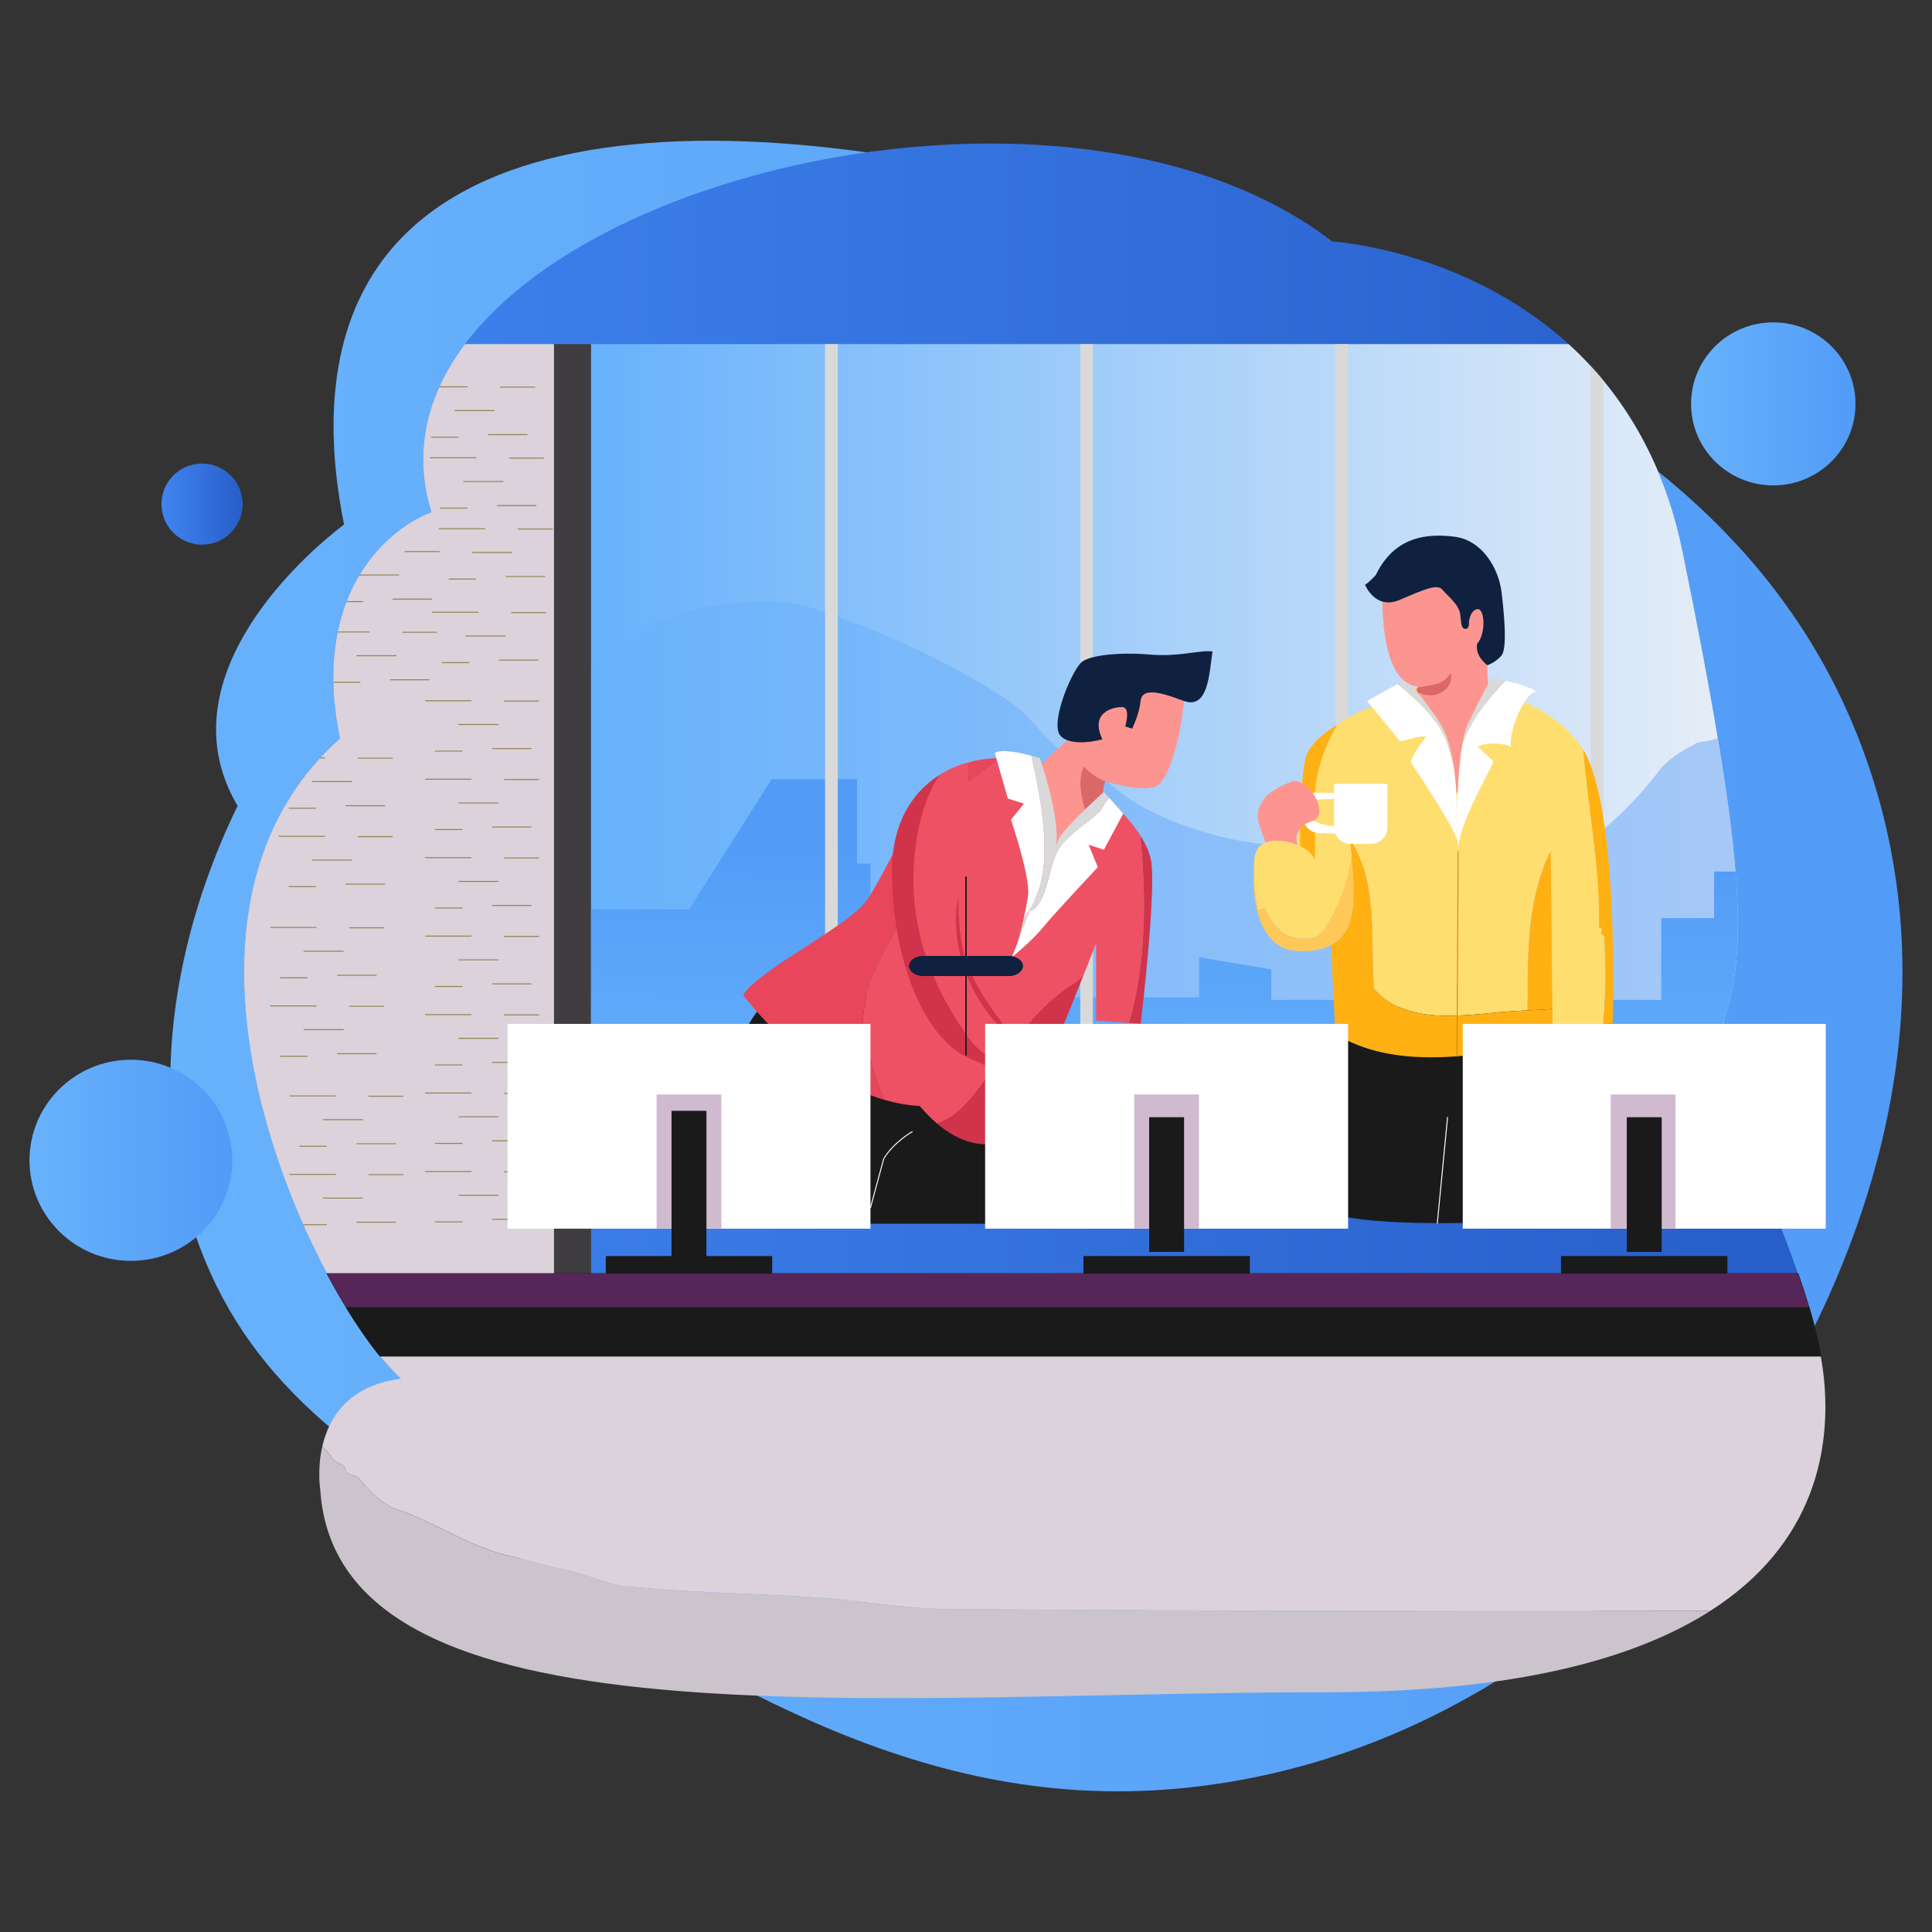 <?xml version="1.0" encoding="utf-8"?>
<!-- Generator: Adobe Illustrator 22.0.0, SVG Export Plug-In . SVG Version: 6.00 Build 0)  -->
<svg version="1.1" id="Layer_1" xmlns="http://www.w3.org/2000/svg" xmlns:xlink="http://www.w3.org/1999/xlink" x="0px" y="0px"
	 viewBox="0 0 4000 4000" style="enable-background:new 0 0 4000 4000;" xml:space="preserve">
<rect x="0" y="0" width="4000" height="4000" fill="#333333" stroke="none"/>
<style type="text/css">
	.st0{fill:#DB6767;}
	.st1{fill:url(#SVGID_1_);}
	.st2{fill:url(#SVGID_2_);}
	.st3{fill:url(#SVGID_3_);}
	.st4{fill:#DBD2DB;}
	.st5{fill:#CCC4CC;}
	.st6{clip-path:url(#XMLID_2_);}
	.st7{fill:none;stroke:#918451;stroke-width:2;stroke-linecap:round;stroke-linejoin:round;stroke-miterlimit:10;}
	.st8{fill:#403D40;}
	.st9{fill:#FFFFFF;stroke:#1A1A1A;stroke-width:2;stroke-linecap:round;stroke-linejoin:round;stroke-miterlimit:10;}
	.st10{fill:url(#SVGID_4_);}
	.st11{fill:url(#SVGID_5_);}
	.st12{fill:url(#SVGID_6_);}
	.st13{fill:#D9D9D9;}
	.st14{fill:#1A1A1A;stroke:#1A1A1A;stroke-width:2;stroke-linecap:round;stroke-linejoin:round;stroke-miterlimit:10;}
	.st15{fill:none;stroke:#FFFFFF;stroke-width:2;stroke-linecap:round;stroke-linejoin:round;stroke-miterlimit:10;}
	.st16{fill:#D1334A;}
	.st17{fill:#EF5164;}
	.st18{fill:#E8465A;}
	.st19{fill:#FC9590;}
	.st20{fill:#102140;}
	.st21{fill:#FFFFFF;}
	.st22{fill:#FFB114;}
	.st23{fill:#FFDE70;}
	.st24{fill:#FFC859;}
	.st25{fill:#CFBACF;}
	.st26{fill:#572658;}
	.st27{fill:url(#SVGID_7_);}
	.st28{fill:url(#SVGID_8_);}
	.st29{fill:none;stroke:#D18B0D;stroke-width:2;stroke-linecap:round;stroke-linejoin:round;stroke-miterlimit:10;}
	.st30{fill:none;stroke:#1A1A1A;stroke-width:2;stroke-linecap:round;stroke-linejoin:round;stroke-miterlimit:10;}
</style>
<path class="st0" d="M1950.1,1954.7c0,0,32.7,82.2,99.8,90.6c-1.5-37.4-1.5-37.4-1.5-37.4S1969,1985.5,1950.1,1954.7z"/>
<g>
	<linearGradient id="SVGID_1_" gradientUnits="userSpaceOnUse" x1="352.682" y1="2000" x2="3938.887" y2="2000">
		<stop  offset="0" style="stop-color:#68B2FC"/>
		<stop  offset="1" style="stop-color:#529BF7"/>
	</linearGradient>
	<path class="st1" d="M413.3,2581.1c112,299.3,341.7,446,676.7,653.1c457.8,283,884.8,547,1447.8,456.4
		c578.7-93.2,925.4-500.6,1015-613.7c53.8-67.9,572.4-744.3,314.7-1495c-200-582.7-733.4-818.9-1140.9-999.3
		c-602.3-266.6-1632.7-479.4-1943.5-31.5c-120.6,173.8-98.3,397.3-70.8,535c-21.3,15.7-306.8,231.9-259.7,480
		c5.7,30.1,17.2,65,39.3,102.3C434.5,1786.2,262,2176.9,413.3,2581.1z"/>
	<linearGradient id="SVGID_2_" gradientUnits="userSpaceOnUse" x1="334.235" y1="1043.667" x2="502.268" y2="1043.667">
		<stop  offset="0" style="stop-color:#4085F0"/>
		<stop  offset="1" style="stop-color:#275DC9"/>
	</linearGradient>
	<circle class="st2" cx="418.3" cy="1043.7" r="84"/>
	<linearGradient id="SVGID_3_" gradientUnits="userSpaceOnUse" x1="505.458" y1="1537.479" x2="3763.677" y2="1537.479">
		<stop  offset="0" style="stop-color:#4085F0"/>
		<stop  offset="1" style="stop-color:#275DC9"/>
	</linearGradient>
	<path class="st3" d="M3676.7,2514.2c-65-166.7-132.2-324.6-104.2-413.1c47.2-149.5,35.4-350.1-88.5-958
		c-40.5-198.3-131.8-335.7-236.5-430.8c-216.2-196.4-489.3-212.4-489.3-212.4C2145,27.8,703.9,448.8,893.3,1060.3
		c-106.2,41.3-248.3,185.4-189.4,468.6c-382.8,340.8-126.9,992,60.5,1248.9h2999.2C3745,2693.4,3711.2,2602.5,3676.7,2514.2z"/>
	<path class="st4" d="M3776,2851.5c-2.5-23.8-6.8-48.5-12.4-73.8H764.4c23.5,32.2,46,58.3,65.9,76.7c-110.2,14-149.7,82-163.1,140.5
		c7.4,7,14.8,14.1,20.7,24.4c5.5,8.2,16.4,11,24.7,16.4c2.7,2.7,2.7,11,5.5,13.7c8.2,5.5,19.2,5.5,24.7,11
		c21.9,27.4,46.6,52.1,74,63c85,27.4,153.5,79.5,241.2,98.7c38.4,8.2,74,21.9,112.4,27.4c49.3,11,87.7,32.9,134.3,35.6
		c139.8,13.7,276.8,13.7,416.5,24.7c85,8.2,167.2,21.9,252.1,21.9c523.1,3.6,1045,4.8,1567.3,3.7
		C3757.8,3196.9,3791.5,2999.6,3776,2851.5z"/>
	<path class="st5" d="M1973.3,3331.8c-85,0-167.2-13.7-252.1-21.9c-139.8-11-276.8-11-416.5-24.7c-46.6-2.7-85-24.7-134.3-35.6
		c-38.4-5.5-74-19.2-112.4-27.4c-87.7-19.2-156.2-71.3-241.2-98.7c-27.4-11-52.1-35.6-74-63c-5.5-5.5-16.4-5.5-24.7-11
		c-2.7-2.7-2.7-11-5.5-13.7c-8.2-5.5-19.2-8.2-24.7-16.4c-5.9-10.3-13.4-17.5-20.7-24.4c-10.9,48-4.1,89.6-4.1,89.6
		c35.4,542.9,1144.8,419,2083.1,419c390.8,0,639.3-69.1,794.3-168.1C3018.3,3336.6,2496.4,3335.4,1973.3,3331.8z"/>
	<g>
		<defs>
			<path id="XMLID_5_" d="M962.7,712.4c-78.1,103.8-108.5,221.8-69.4,347.9c-106.2,41.3-248.3,185.4-189.4,468.6
				c-325,289.4-189.6,802.5-26.6,1108.1h469.7V712.4H962.7z"/>
		</defs>
		<use xlink:href="#XMLID_5_"  style="overflow:visible;fill:#DBD2DB;"/>
		<clipPath id="XMLID_2_">
			<use xlink:href="#XMLID_5_"  style="overflow:visible;"/>
		</clipPath>
		<g class="st6">
			<line class="st7" x1="872.6" y1="800.9" x2="967.1" y2="800.9"/>
			<line class="st7" x1="941.8" y1="850.1" x2="1023.1" y2="850.1"/>
			<line class="st7" x1="1036.2" y1="801.5" x2="1107.1" y2="801.5"/>
			<line class="st7" x1="1011.3" y1="899.9" x2="1091.3" y2="899.9"/>
			<line class="st7" x1="948.4" y1="905.1" x2="893.3" y2="905.1"/>
		</g>
		<g class="st6">
			<line class="st7" x1="891" y1="947.8" x2="985.4" y2="947.8"/>
			<line class="st7" x1="960.2" y1="996.9" x2="1041.5" y2="996.9"/>
			<line class="st7" x1="1054.6" y1="948.4" x2="1125.4" y2="948.4"/>
			<line class="st7" x1="1029.7" y1="1046.8" x2="1109.7" y2="1046.8"/>
			<line class="st7" x1="966.7" y1="1052" x2="911.7" y2="1052"/>
		</g>
		<g class="st6">
			<line class="st7" x1="909.4" y1="1094.6" x2="1003.8" y2="1094.6"/>
			<line class="st7" x1="978.5" y1="1143.8" x2="1059.8" y2="1143.8"/>
			<line class="st7" x1="1073" y1="1095.3" x2="1143.8" y2="1095.3"/>
			<line class="st7" x1="1048" y1="1193.6" x2="1128" y2="1193.6"/>
			<line class="st7" x1="985.1" y1="1198.9" x2="930" y2="1198.9"/>
		</g>
		<g class="st6">
			<line class="st7" x1="895.3" y1="1267.6" x2="989.7" y2="1267.6"/>
			<line class="st7" x1="964.4" y1="1316.8" x2="1045.7" y2="1316.8"/>
			<line class="st7" x1="1058.9" y1="1268.3" x2="1129.7" y2="1268.3"/>
			<line class="st7" x1="1033.9" y1="1366.6" x2="1113.9" y2="1366.6"/>
			<line class="st7" x1="971" y1="1371.9" x2="915.9" y2="1371.9"/>
		</g>
		<g class="st6">
			<line class="st7" x1="675" y1="1141.3" x2="769.4" y2="1141.3"/>
			<line class="st7" x1="744.1" y1="1190.5" x2="825.4" y2="1190.5"/>
			<line class="st7" x1="838.5" y1="1142" x2="909.4" y2="1142"/>
			<line class="st7" x1="813.6" y1="1240.4" x2="893.6" y2="1240.4"/>
			<line class="st7" x1="750.7" y1="1245.6" x2="695.6" y2="1245.6"/>
		</g>
		<g class="st6">
			<line class="st7" x1="669.7" y1="1308.4" x2="764.1" y2="1308.4"/>
			<line class="st7" x1="738.9" y1="1357.6" x2="820.2" y2="1357.6"/>
			<line class="st7" x1="833.3" y1="1309" x2="904.1" y2="1309"/>
			<line class="st7" x1="808.4" y1="1407.4" x2="888.4" y2="1407.4"/>
			<line class="st7" x1="745.4" y1="1412.6" x2="690.4" y2="1412.6"/>
		</g>
		<g class="st6">
			<line class="st7" x1="880.8" y1="1450.8" x2="975.3" y2="1450.8"/>
			<line class="st7" x1="950" y1="1500" x2="1031.3" y2="1500"/>
			<line class="st7" x1="1044.4" y1="1451.5" x2="1115.3" y2="1451.5"/>
			<line class="st7" x1="1019.5" y1="1549.9" x2="1099.5" y2="1549.9"/>
			<line class="st7" x1="956.6" y1="1555.1" x2="901.5" y2="1555.1"/>
		</g>
		<g class="st6">
			<line class="st7" x1="880.8" y1="1613.3" x2="975.3" y2="1613.3"/>
			<line class="st7" x1="950" y1="1662.5" x2="1031.3" y2="1662.5"/>
			<line class="st7" x1="1044.4" y1="1613.9" x2="1115.3" y2="1613.9"/>
			<line class="st7" x1="1019.5" y1="1712.3" x2="1099.5" y2="1712.3"/>
			<line class="st7" x1="956.6" y1="1717.5" x2="901.5" y2="1717.5"/>
		</g>
		<g class="st6">
			<line class="st7" x1="880.8" y1="1775.7" x2="975.3" y2="1775.7"/>
			<line class="st7" x1="950" y1="1824.9" x2="1031.3" y2="1824.9"/>
			<line class="st7" x1="1044.4" y1="1776.4" x2="1115.3" y2="1776.4"/>
			<line class="st7" x1="1019.5" y1="1874.7" x2="1099.5" y2="1874.7"/>
			<line class="st7" x1="956.6" y1="1880" x2="901.5" y2="1880"/>
		</g>
		<g class="st6">
			<line class="st7" x1="880.8" y1="1938.1" x2="975.3" y2="1938.1"/>
			<line class="st7" x1="950" y1="1987.3" x2="1031.3" y2="1987.3"/>
			<line class="st7" x1="1044.4" y1="1938.8" x2="1115.3" y2="1938.8"/>
			<line class="st7" x1="1019.5" y1="2037.1" x2="1099.5" y2="2037.1"/>
			<line class="st7" x1="956.6" y1="2042.4" x2="901.5" y2="2042.4"/>
		</g>
		<g class="st6">
			<line class="st7" x1="880.8" y1="2100.6" x2="975.3" y2="2100.6"/>
			<line class="st7" x1="950" y1="2149.7" x2="1031.3" y2="2149.7"/>
			<line class="st7" x1="1044.4" y1="2101.2" x2="1115.3" y2="2101.2"/>
			<line class="st7" x1="1019.5" y1="2199.6" x2="1099.5" y2="2199.6"/>
			<line class="st7" x1="956.6" y1="2204.8" x2="901.5" y2="2204.8"/>
		</g>
		<g class="st6">
			<line class="st7" x1="880.8" y1="2263" x2="975.3" y2="2263"/>
			<line class="st7" x1="950" y1="2312.2" x2="1031.3" y2="2312.2"/>
			<line class="st7" x1="1044.4" y1="2263.7" x2="1115.3" y2="2263.7"/>
			<line class="st7" x1="1019.5" y1="2362" x2="1099.5" y2="2362"/>
			<line class="st7" x1="956.6" y1="2367.3" x2="901.5" y2="2367.3"/>
		</g>
		<g class="st6">
			<line class="st7" x1="880.8" y1="2425.4" x2="975.3" y2="2425.4"/>
			<line class="st7" x1="950" y1="2474.6" x2="1031.3" y2="2474.6"/>
			<line class="st7" x1="1044.4" y1="2426.1" x2="1115.3" y2="2426.1"/>
			<line class="st7" x1="1019.5" y1="2524.4" x2="1099.5" y2="2524.4"/>
			<line class="st7" x1="956.6" y1="2529.7" x2="901.5" y2="2529.7"/>
		</g>
		<g class="st6">
			<line class="st7" x1="600.1" y1="2269" x2="694.5" y2="2269"/>
			<line class="st7" x1="669.3" y1="2318.1" x2="750.6" y2="2318.1"/>
			<line class="st7" x1="763.7" y1="2269.6" x2="834.5" y2="2269.6"/>
			<line class="st7" x1="738.8" y1="2368" x2="818.8" y2="2368"/>
			<line class="st7" x1="675.8" y1="2373.2" x2="620.8" y2="2373.2"/>
		</g>
		<g class="st6">
			<line class="st7" x1="600.1" y1="2431.4" x2="694.5" y2="2431.4"/>
			<line class="st7" x1="669.3" y1="2480.6" x2="750.6" y2="2480.6"/>
			<line class="st7" x1="763.7" y1="2432" x2="834.5" y2="2432"/>
			<line class="st7" x1="738.8" y1="2530.4" x2="818.8" y2="2530.4"/>
			<line class="st7" x1="675.8" y1="2535.6" x2="620.8" y2="2535.6"/>
		</g>
		<g class="st6">
			<line class="st7" x1="560.2" y1="1920.2" x2="654.6" y2="1920.2"/>
			<line class="st7" x1="629.3" y1="1969.4" x2="710.7" y2="1969.4"/>
			<line class="st7" x1="723.8" y1="1920.9" x2="794.6" y2="1920.9"/>
			<line class="st7" x1="698.8" y1="2019.2" x2="778.8" y2="2019.2"/>
			<line class="st7" x1="635.9" y1="2024.5" x2="580.8" y2="2024.5"/>
		</g>
		<g class="st6">
			<line class="st7" x1="560.2" y1="2082.6" x2="654.6" y2="2082.6"/>
			<line class="st7" x1="629.3" y1="2131.8" x2="710.7" y2="2131.8"/>
			<line class="st7" x1="723.8" y1="2083.3" x2="794.6" y2="2083.3"/>
			<line class="st7" x1="698.8" y1="2181.6" x2="778.8" y2="2181.6"/>
			<line class="st7" x1="635.9" y1="2186.9" x2="580.8" y2="2186.9"/>
		</g>
		<g class="st6">
			<line class="st7" x1="577.9" y1="1569.1" x2="672.3" y2="1569.1"/>
			<line class="st7" x1="647" y1="1618.2" x2="728.4" y2="1618.2"/>
			<line class="st7" x1="741.5" y1="1569.7" x2="812.3" y2="1569.7"/>
			<line class="st7" x1="716.6" y1="1668.1" x2="796.5" y2="1668.1"/>
			<line class="st7" x1="653.6" y1="1673.3" x2="598.5" y2="1673.3"/>
		</g>
		<g class="st6">
			<line class="st7" x1="577.9" y1="1731.5" x2="672.3" y2="1731.5"/>
			<line class="st7" x1="647" y1="1780.7" x2="728.4" y2="1780.7"/>
			<line class="st7" x1="741.5" y1="1732.1" x2="812.3" y2="1732.1"/>
			<line class="st7" x1="716.6" y1="1830.5" x2="796.5" y2="1830.5"/>
			<line class="st7" x1="653.6" y1="1835.7" x2="598.5" y2="1835.7"/>
		</g>
	</g>
	<rect x="1147.1" y="712.4" class="st8" width="76.7" height="1924.6"/>
	<path class="st9" d="M3769.6,2807.3H787c-22.2-27.5-45.9-61.3-69.7-100.3c-13.3-21.8-26.7-45.2-39.9-70h3045.1
		c8.2,23.5,15.8,46.9,22.7,70C3755.3,2741.2,3763.8,2774.8,3769.6,2807.3z"/>
	<linearGradient id="SVGID_4_" gradientUnits="userSpaceOnUse" x1="1223.757" y1="1613.276" x2="3676.694" y2="1613.276">
		<stop  offset="0" style="stop-color:#68B2FC"/>
		<stop  offset="1" style="stop-color:#EBF0F7"/>
	</linearGradient>
	<path class="st10" d="M3572.4,2101.1c35.4-112.2,37.6-253.2-15.8-573.3c-17.8-106.5-41.7-232.9-72.7-384.6
		c-30.8-151.2-91.2-266.9-164.5-355.5c-8.6-10.3-17.3-20.3-26.2-30c-14.8-16.1-30.1-31.2-45.7-45.3H1223.8v667.8v1134.1h2452.9
		C3611.7,2347.5,3544.5,2189.6,3572.4,2101.1z"/>
	<linearGradient id="SVGID_5_" gradientUnits="userSpaceOnUse" x1="1223.757" y1="1879.89" x2="3676.694" y2="1879.89">
		<stop  offset="0" style="stop-color:#68B2FC"/>
		<stop  offset="1" style="stop-color:#A8C9F7"/>
	</linearGradient>
	<path class="st11" d="M3432.3,1599.2c-55.2,71.7-113.1,121.4-182.1,173.8c-8.3,8.3-24.8,8.3-33.1,8.3c-138,13.8-273.2,11-411.1,2.8
		c-24.8-2.8-46.9-27.6-71.7-30.4c-88.3,0-176.6-8.3-256.6-35.9c-38.6-11-82.8-30.4-121.4-52.4c-41.4-22.1-71.7-60.7-118.7-82.8
		c-5.5-2.8-5.5-13.8-11-19.3c-11-5.5-24.8-5.5-35.9-13.8c-38.6-33.1-63.5-74.5-107.6-102.1c-126.9-82.8-253.9-138-389.1-184.9
		c-74.5-24.8-162.8-19.3-245.6-2.8c-30.4,5.5-55.2,19.3-82.8,22.1c-13.8,2.8-24.8,22.1-38.6,30.4c-35.3,24.4-68,46.2-103.2,67.9
		v1134.1h2452.9c-65-166.7-132.2-324.6-104.2-413.1c35.4-112.2,37.6-253.2-15.8-573.3c-14.8,7.4-29.5,5.8-44.3,10.7
		C3482,1555,3451.6,1571.6,3432.3,1599.2z"/>
	<linearGradient id="SVGID_6_" gradientUnits="userSpaceOnUse" x1="2432.289" y1="2397.252" x2="2444.009" y2="1723.28">
		<stop  offset="0" style="stop-color:#68B2FC"/>
		<stop  offset="1" style="stop-color:#529BF7"/>
	</linearGradient>
	<path class="st12" d="M3548.8,1900.9h-109.4v169.3H2997h-364.8v-63l-149.5-25.3v82.9h-332.4l-110.7-110.7h-237.4v-165.9h-27.7v-175
		h-176.8L1426.5,1883h-182.4h-20.3v560.4H3649c-54.5-139.6-100.5-266.4-76.5-342.3c23-72.9,32-158,20.8-296.6h-44.4V1900.9z"/>
	<rect x="1708.3" y="712.4" class="st13" width="26.2" height="1801.8"/>
	<rect x="2236.6" y="712.4" class="st13" width="26.2" height="1801.8"/>
	<rect x="2764.9" y="712.4" class="st13" width="26.2" height="1801.8"/>
	<path class="st13" d="M3319.4,787.6v1726.5h-26.2V757.7C3302.1,767.3,3310.8,777.3,3319.4,787.6z"/>
	<path class="st14" d="M1597.8,2063.1c0,0-2.1,1.6-5.7,4.9c-19.8,18.4-84.4,88.8-79.3,223.3c6,158.7,34.9,241.3,34.9,241.3h545.5
		v-261l-342.3-238.7l-155.3,31.8"/>
	<path class="st15" d="M1888.6,2343.1c0,0-38.4,21.6-59,56.1c-27.4,101.3-27.4,101.3-27.4,101.3"/>
	<path class="st16" d="M2228.1,2032.9c-90.4,54.8-139.8,142.5-202.8,222c-22.5,30-49.6,59.9-85.4,71.2
		c46.9,40.1,96.5,53.4,149.3,34.7c0,0,48.2-108.2,68.8-140.6c15.2-23.9,68.1-157.2,95.1-226.2
		C2247.1,2008.9,2242.1,2024.2,2228.1,2032.9z"/>
	<path class="st17" d="M2360.7,1729.6c-28.9-45.4-74.5-84.1-79.3-84.1l-93.7,104.3l-283.3,540.3c11.7,13.8,23.6,25.8,35.6,36.1
		c35.8-11.3,62.9-41.2,85.4-71.2c63-79.5,112.4-167.2,202.8-222c13.9-8.7,19-24,25.1-39c9.7-24.8,16.1-41.3,16.1-41.3v160.3
		l68.7,4.9C2372.8,1992.6,2374,1859.7,2360.7,1729.6z"/>
	<path class="st16" d="M2383,1781.1c-3.2-17-11.6-34.8-22.3-51.6c13.3,130.1,12.1,263-22.7,388.2l23.7,1.7
		C2361.7,2119.5,2394.8,1844.1,2383,1781.1z"/>
	<path class="st18" d="M1789.7,2164.4c-21.9-123.3,63-216.5,112.4-323.4c24.7-49.3,27.4-106.9,41.1-164.4
		c5.5-16.4,19.2-27.4,32.9-35.6c30.7-24.6,67.5-44.5,93.3-71.4c-34.8,0.3-74.6,6.6-104,28.9c-64.9,49.2-131.8,209.5-170.2,264.6
		c-38.4,55.1-223.3,143.6-256.7,196.7c0,0,123.1,168.7,293.2,217.5c-15.3-30.3-27.2-62.7-31-99.2
		C1800.6,2172.6,1789.7,2169.9,1789.7,2164.4z"/>
	<path class="st17" d="M2187.6,1747l-41.3-169.2c0,0-34.8-8.6-77-8.2c-25.8,26.8-62.6,46.8-93.3,71.4c-13.7,8.2-27.4,19.2-32.9,35.6
		c-13.7,57.5-16.4,115.1-41.1,164.4c-49.3,106.9-134.3,200-112.4,323.4c0,5.5,11,8.2,11,13.7c3.8,36.5,15.8,68.9,31,99.2
		c23.4,6.7,47.7,11.2,72.7,12.6C2044.7,2122.1,2190.3,1792.3,2187.6,1747z"/>
	<path class="st16" d="M2092,2147.3l1.2-6.8c0,0-80.7-92.3-98.4-169.2c-8.1-35.5-11.8-81.7-10.2-120
		C1961.9,1957.4,2009.6,2077.5,2092,2147.3z"/>
	<path class="st17" d="M1984.7,1851.3c1.1-26.4,4.8-49.1,11.2-62l8.9-210.5c0,0-26.7,5-58.2,24.6c-32.6,47.4-46.9,106.9-52.7,163.6
		c-13.7,134.3,24.7,254.9,101.4,367.2c19.8,32.2,50.9,59.9,87,69l9.8-56C2009.6,2077.5,1961.9,1957.4,1984.7,1851.3z"/>
	<path class="st16" d="M1995.2,2134.3c-76.7-112.4-115.1-232.9-101.4-367.2c5.9-56.7,20.1-116.3,52.7-163.6
		c-46,28.7-102.2,88.5-99.9,209.2c3.9,203.3,80,342.3,156.1,376.4c76.1,34.1,76.1,34.1,76.1,34.1l3.5-19.8
		C2046.1,2194.2,2015,2166.5,1995.2,2134.3z"/>
	<path class="st19" d="M2147,1589.8l63.2-57.9c0,0,10.8-153,84.1-158.9c73.3-5.9,148.3,12.4,157.6,60.1
		c-0.6,63.5-27.3,177.2-56.3,193.4c-29,16.2-107.4-9-107.4-9s-7.7,11.5-4.8,22c-1.6,77-78.7,129.3-78.7,129.3l-28.6-6.3l-54.5-160.3
		L2147,1589.8z"/>
	<path class="st0" d="M2244.4,1587.3c0,0,15.2,18.7,43.7,30.2c-6.6,18.8-3.4,24.5-3.4,24.5l-38.3,34
		C2246.4,1676,2226.6,1617.5,2244.4,1587.3z"/>
	<path class="st20" d="M2282.4,1530.7c0,0-65.1,18.1-87.2-7.9c-22.2-26.9,26-140.1,46.1-153.5c20.1-13.4,78.9-19.3,139.5-14.1
		c60.6,5.3,103.3-10,129.6-6.4c-7.1,46-8.4,122-61,101.9c-52.6-20.1-85.5-25.9-88.1,1.2c-2.5,27.1-16.9,54.7-16.7,56.1
		c0.2,1.5-14.9-4.1-14.9-4.1s11.9-39.2-6-39.9C2305.6,1463.4,2255.5,1474.1,2282.4,1530.7z"/>
	<path class="st21" d="M2135.6,1564.7c-22.8-6.1-61.8-14.6-75.9-5.8c26.9,94.4,26.9,94.4,26.9,94.4l33.4,10.5l-26.9,33.4
		c0,0,40.7,119.3,35.4,157.4c-1.9,13.6-5.3,30.2-8.8,46C2190,1815.8,2157.9,1672.9,2135.6,1564.7z"/>
	<path class="st13" d="M2152.9,1569.6c0,0-1.1-0.4-3.1-1c-3-0.9-8-2.4-14.2-4c22.2,108.2,54.4,251.2-15.9,335.9
		c-6.4,28.3-13.4,53.7-13.4,53.7s79.4-150.8,81.3-215.7C2189.6,1673.6,2152.9,1569.6,2152.9,1569.6z"/>
	<path class="st21" d="M2325.6,1684.5l-28.5-31.9c-2.4,1.4-4.5,3.4-5.9,4.8c-5.5,8.2-8.2,13.7-13.7,21.9
		c-30.1,30.1-71.2,49.3-90.4,87.7c-17.4,34.9-19.3,104.4-55.1,120.4c-19.9,50.8-37,94.5-37,94.5s42.9-35,64.5-61.9
		c21.6-26.9,113.4-124.6,113.4-124.6l-19-46.6l31.5,10.5L2325.6,1684.5z"/>
	<path class="st13" d="M2187,1767.1c19.2-38.4,60.3-57.5,90.4-87.7c5.5-8.2,8.2-13.7,13.7-21.9c1.4-1.4,3.5-3.5,5.9-4.8l-11.7-13.1
		c0,0-82,74.1-92.4,95.7c-5.8,12.1-35.8,87.8-61,152.2C2167.8,1871.4,2169.6,1801.9,2187,1767.1z"/>
	<path class="st14" d="M2783,2091.3c0,0-33,393.3-18.1,422.9c136.8,33.4,468.1,7.9,468.1,7.9v-451.8L2783,2091.3z"/>
	<path class="st22" d="M3274.8,1650.4c-17.7,31.4-37.9,61.3-54.6,92c-60.4,107.8-58,229.2-56.9,349.5c22.5-1.1,44.9-2.4,67.4-3.7
		C3243.9,1983.9,3268.9,1776.5,3274.8,1650.4z"/>
	<path class="st23" d="M3220.2,1742.4c16.7-30.6,37-60.6,54.6-92c2.1-45.6,1.7-80.6-2.6-96.2c-21-74.7-186.9-131.8-186.9-131.8
		s-134.3-6.8-162.9,2c-27.9,8.5-136.7,63.9-164.3,87.5c-10,8.5-11.8,93.1-10.2,197.5c15.8,3.4,31.3,5.3,39.2,16.5
		c68.5,93.2,49.3,211,57.5,320.6c71.2,82.2,197.3,52.1,293.2,46.6c8.4-0.4,16.9-0.9,25.3-1.3
		C3162.2,1971.6,3159.8,1850.2,3220.2,1742.4z"/>
	<path class="st22" d="M3137.9,2093.2c-95.9,5.5-222,35.6-293.2-46.6c-8.2-109.6,11-227.5-57.5-320.6c-8-11.2-23.4-13.1-39.2-16.5
		c3,184.4,16.9,431,16.9,431c116,72.5,281,52.9,457.4,11.8c0,0,3.3-24.7,8.4-64C3199.8,2090,3168.9,2091.7,3137.9,2093.2z"/>
	<path class="st23" d="M2830.2,1466.7c0,0-129.2,46.9-130.5,153.1c-0.7,56.1-11.8,111.3-22.1,150.8c7.9,6.8,1,12.4-6.4,23.1
		c-6.5,21.9-11.4,35.2-11.4,35.2c0-16.3,5.9-27.2,11.4-35.2c2-6.9,4.2-14.6,6.4-23.1c-0.3-0.2-0.5-0.4-0.8-0.7
		c0,0-47.9-22.5-74.9,1.5c-1.9,57.6,6.5,117.5,51.1,157.3c21.9,16.4,68.5,24.7,87.7-2.7c32.1-48.1,50-99.9,57.8-153.9
		c-2.6-28-5.7-57.5-7.3-87.2L2830.2,1466.7z"/>
	<path class="st22" d="M2769.4,1500.4c0,0-49.5,72.1-47.5,165.2s-0.1,151.7-0.1,151.7s-24.1-30.5-28.3-48.5
		c-4.2-17.9-2.9-180,14.7-212.6C2725.8,1523.7,2769.4,1500.4,2769.4,1500.4z"/>
	<path class="st23" d="M2677.6,1770.7c-2.2,8.5-4.4,16.2-6.4,23.1C2678.6,1783.1,2685.5,1777.4,2677.6,1770.7z"/>
	<path class="st24" d="M2652.9,1928.8c-44.5-39.8-53-99.7-51.1-157.3c-1.4,1.3-2.8,2.6-4.1,4.1c0,0-25.4,193.6,95.8,193.8
		c117.8,0.1,115-87.9,104.9-197.2c-7.8,53.9-25.7,105.8-57.8,153.9C2721.4,1953.4,2674.8,1945.2,2652.9,1928.8z"/>
	<path class="st21" d="M3016.8,1721.9c-0.4-15.3-0.5-31.5-0.2-47.9C3017.1,1688.8,3017.1,1704.8,3016.8,1721.9z"/>
	<path class="st21" d="M2912.2,1405.4c0,0,4.3,5,10.8,13c-6.1-2.2-11.6-5.6-16.6-9.8L2912.2,1405.4z"/>
	<path class="st21" d="M3016.8,1721.9c-0.4-15.3-0.5-31.5-0.2-47.9C3017.1,1688.8,3017.1,1704.8,3016.8,1721.9z"/>
	<path class="st13" d="M3087.9,1402.4c0,0-2.5,4.8-6.6,12.6c-10.1,19.2-29.4,56.6-42.5,84.2c-4.4,9.3-8.3,24.6-11.5,43.6
		c17.9-51.5,52.2-94,90.4-133.4C3101.2,1405.3,3087.9,1402.4,3087.9,1402.4z"/>
	<path class="st21" d="M3179.7,1432.3c-2.4-6.8-36.1-16.4-62-22.9c-38.1,39.4-72.5,81.9-90.4,133.4c-4.6,27.5-7.9,62.8-9.5,99.1
		c-0.5,10.7-0.8,21.5-1,32.1c0.4,14.8,0.4,30.7,0.2,47.9c0,0,0,0,0,0.1c0.4,14.5,1.1,28.3,2.2,40.8c-2.6-58.3,77.4-183.6,72.1-187.5
		c-5.2-3.9-32.1-30.1-32.1-30.1s28.9-13.1,69.5,0C3121.3,1522.8,3153.5,1436.2,3179.7,1432.3z"/>
	<path class="st13" d="M3000.9,1556.1c2.9,10.4,5.9,20.5,9,30.5c-5.7-38.6-14.2-63.4-23-80.2c-10.7-20.6-37.5-55.2-55.9-78
		c-2.9-3.6-5.6-7-8-9.9c-6.1-2.2-11.6-5.6-16.6-9.8l-13.6,7.6C2939.1,1454.7,2985.6,1494.6,3000.9,1556.1z"/>
	<path class="st21" d="M3016.7,1674c-0.3-11.8-0.7-22.8-1.3-33.1c-1.2-20.7-3.1-38.6-5.4-54.3c-3.1-10-6.1-20.1-9-30.5
		c-15.4-61.4-61.8-101.3-108-139.8l-62.7,35.1c0,0,65.6,79.3,67.6,82.6c2,3.3,42.6-13.1,54.4-8.5c-32.1,42-31.5,52.5-31.5,52.5
		s88.7,131.1,95.8,161.3c0.2-5.9,0.3-11.6,0.4-17.2c0,0,0-0.1,0-0.1C3016.4,1706.6,3016.4,1690.4,3016.7,1674z"/>
	<path class="st19" d="M3085.6,1332c-7.1,39.1-7.5,50.6-4.4,83.1c-10.1,19.2-29.4,56.6-42.5,84.2c-10.8,22.8-18.2,81.4-21,142.7
		l-2.4-1c-4.3-71.5-16.1-110.9-28.4-134.5c-10.7-20.6-37.5-55.2-55.9-78l3.6-6.2l1.5-0.6c-4.7-0.5-9-1.5-13.1-3.1
		c-6.1-2.2-11.6-5.6-16.6-9.8c-57.3-49.1-42.8-218.3-42.8-218.3s59.7-102.3,146.2-47.2C3096.4,1198.2,3093.5,1288.7,3085.6,1332z"/>
	<path class="st0" d="M2934.5,1433.3c0,0,29.8,15.1,53.4-2c23.6-17,15.4-37.7,15.4-37.7s-9.2,18.1-31.1,22.9
		c-21.9,4.8-37.7,7.2-37.7,7.2V1433.3z"/>
	<path class="st20" d="M3041.3,1288.7c0,0,1.3-24.3,17-27.5s19,50.5,0,71.5c-5.2,26.2,21.2,44.6,21.2,44.6s17.5-5.9,29.3-20.3
		c11.8-14.4,5.9-82.6,0-131.1c-5.9-48.5-39.6-107.5-97.2-114.7c-57.6-7.2-124.5-0.7-163.1,79.3c-14.4,15.7-22.3,20.3-22.3,20.3
		s21,52.5,70.8,31.5c49.8-21,78.7-34.8,89.8-21c11.1,13.8,34.8,30.2,36.7,52.5c2,22.3,3.3,28.2,11.1,28.2
		C3042.7,1301.8,3041.3,1288.7,3041.3,1288.7z"/>
	<path class="st23" d="M3321.6,1937c-13.7,0,2.7-16.4-11-16.4c2.5-124.8-22.3-245.1-32.9-369.1c-5.6-9.2-11.7-16.9-18.3-22.5
		l-49.8,145.8l4.9,454.3l104.8-9.1C3325.1,2059.5,3324.6,1998.3,3321.6,1937z"/>
	<path class="st22" d="M3277.6,1551.4c10.6,124,35.4,244.3,32.9,369.1c13.7,0-2.7,16.4,11,16.4c3.1,61.3,3.6,122.6-2.4,182.9
		l19.8-1.7C3339,2118.2,3354.5,1678.5,3277.6,1551.4z"/>
	<g>
		<rect x="1050.7" y="2119.9" class="st21" width="751.5" height="423.9"/>
		<rect x="1359.4" y="2266" class="st25" width="134.1" height="277.7"/>
		<rect x="1391.3" y="2300.8" class="st14" width="70.3" height="300.7"/>
		<rect x="1255.2" y="2601.5" class="st14" width="342.6" height="35.5"/>
	</g>
	<g>
		<rect x="2039.6" y="2119.9" class="st21" width="751.5" height="423.9"/>
		<rect x="2348.3" y="2266" class="st25" width="134.1" height="277.7"/>
		<rect x="2380.2" y="2314.1" class="st14" width="70.3" height="276.9"/>
		<rect x="2244.1" y="2601.5" class="st14" width="342.6" height="35.5"/>
	</g>
	<g>
		<rect x="3028.5" y="2119.9" class="st21" width="751.5" height="423.9"/>
		<rect x="3334.9" y="2266" class="st25" width="134.1" height="277.7"/>
		<rect x="3369.1" y="2314.1" class="st14" width="70.3" height="276.9"/>
		<rect x="3232.9" y="2601.5" class="st14" width="342.6" height="35.5"/>
	</g>
	<path class="st26" d="M3745.2,2707H717.3c-13.3-21.8-26.7-45.2-39.9-70h3045.1C3730.6,2660.5,3738.3,2683.8,3745.2,2707z"/>
	<path class="st14" d="M3769.6,2807.3H787c-22.2-27.5-45.9-61.3-69.7-100.3h3027.9C3755.3,2741.2,3763.8,2774.8,3769.6,2807.3z"/>
	<g>
		<path class="st21" d="M2778,1642.1c-3.5,0-81-3.4-82.5,2.6c-1.1,4.5-12.5,78,35.9,80c48.4,2,51.7,0,51.7,0V1711
			c0,0-66.3,2-69.2-22.9c-2.9-24.9,0-31.6,0-31.6l64.2-3.8V1642.1z"/>
		<path class="st21" d="M2762.1,1622.8v90.7c0,18.5,15,33.6,33.6,33.6h43c18.5,0,33.6-15,33.6-33.6v-90.7H2762.1z"/>
	</g>
	<path class="st19" d="M2638.6,1788.3c0,0-22.8-54.2-30.7-77.9c-19.7-58.6,43.6-84.3,71.4-93.9c42.4,5.6,67.6,70.4,41.5,81.6
		c-16.4,7-26.9,8.3-35.9,30.6c-4.2,10.4,6,31.8,6,31.8S2650.5,1772.4,2638.6,1788.3z"/>
	<path class="st23" d="M2738.9,1849.3c0,0,0.8-64.9-33.3-89.2c-34.1-24.3-102.3-33.5-107.9,15.4c-5.6,48.8,7.6,107.5,7.6,107.5"/>
	<line class="st15" x1="2997" y1="2313.5" x2="2975.8" y2="2532.5"/>
	<linearGradient id="SVGID_7_" gradientUnits="userSpaceOnUse" x1="61.113" y1="2402.302" x2="480.91" y2="2402.302">
		<stop  offset="0" style="stop-color:#68B2FC"/>
		<stop  offset="1" style="stop-color:#529BF7"/>
	</linearGradient>
	<ellipse class="st27" cx="271" cy="2402.3" rx="209.9" ry="208.2"/>
	<linearGradient id="SVGID_8_" gradientUnits="userSpaceOnUse" x1="3501.206" y1="836.158" x2="3841.581" y2="836.158">
		<stop  offset="0" style="stop-color:#68B2FC"/>
		<stop  offset="1" style="stop-color:#529BF7"/>
	</linearGradient>
	<ellipse class="st28" cx="3671.4" cy="836.2" rx="170.2" ry="168.8"/>
	<line class="st29" x1="3019" y1="1762.8" x2="3016.5" y2="2186.9"/>
</g>
<line class="st30" x1="2000" y1="1815.8" x2="2000" y2="2184.2"/>
<line class="st30" x1="2000" y1="1815.8" x2="2000" y2="2184.2"/>
<line class="st30" x1="2000" y1="1815.8" x2="2000" y2="2184.2"/>
<path class="st20" d="M2088.1,1979.3h-176.2c-16.4,0-29.6,9.3-29.6,20.7c0,11.4,13.3,20.7,29.6,20.7h176.2
	c16.4,0,29.6-9.3,29.6-20.7C2117.7,1988.6,2104.5,1979.3,2088.1,1979.3z"/>
<path class="st20" d="M2088.1,1979.3h-176.2c-16.4,0-29.6,9.3-29.6,20.7c0,11.4,13.3,20.7,29.6,20.7h176.2
	c16.4,0,29.6-9.3,29.6-20.7C2117.7,1988.6,2104.5,1979.3,2088.1,1979.3z"/>
</svg>
